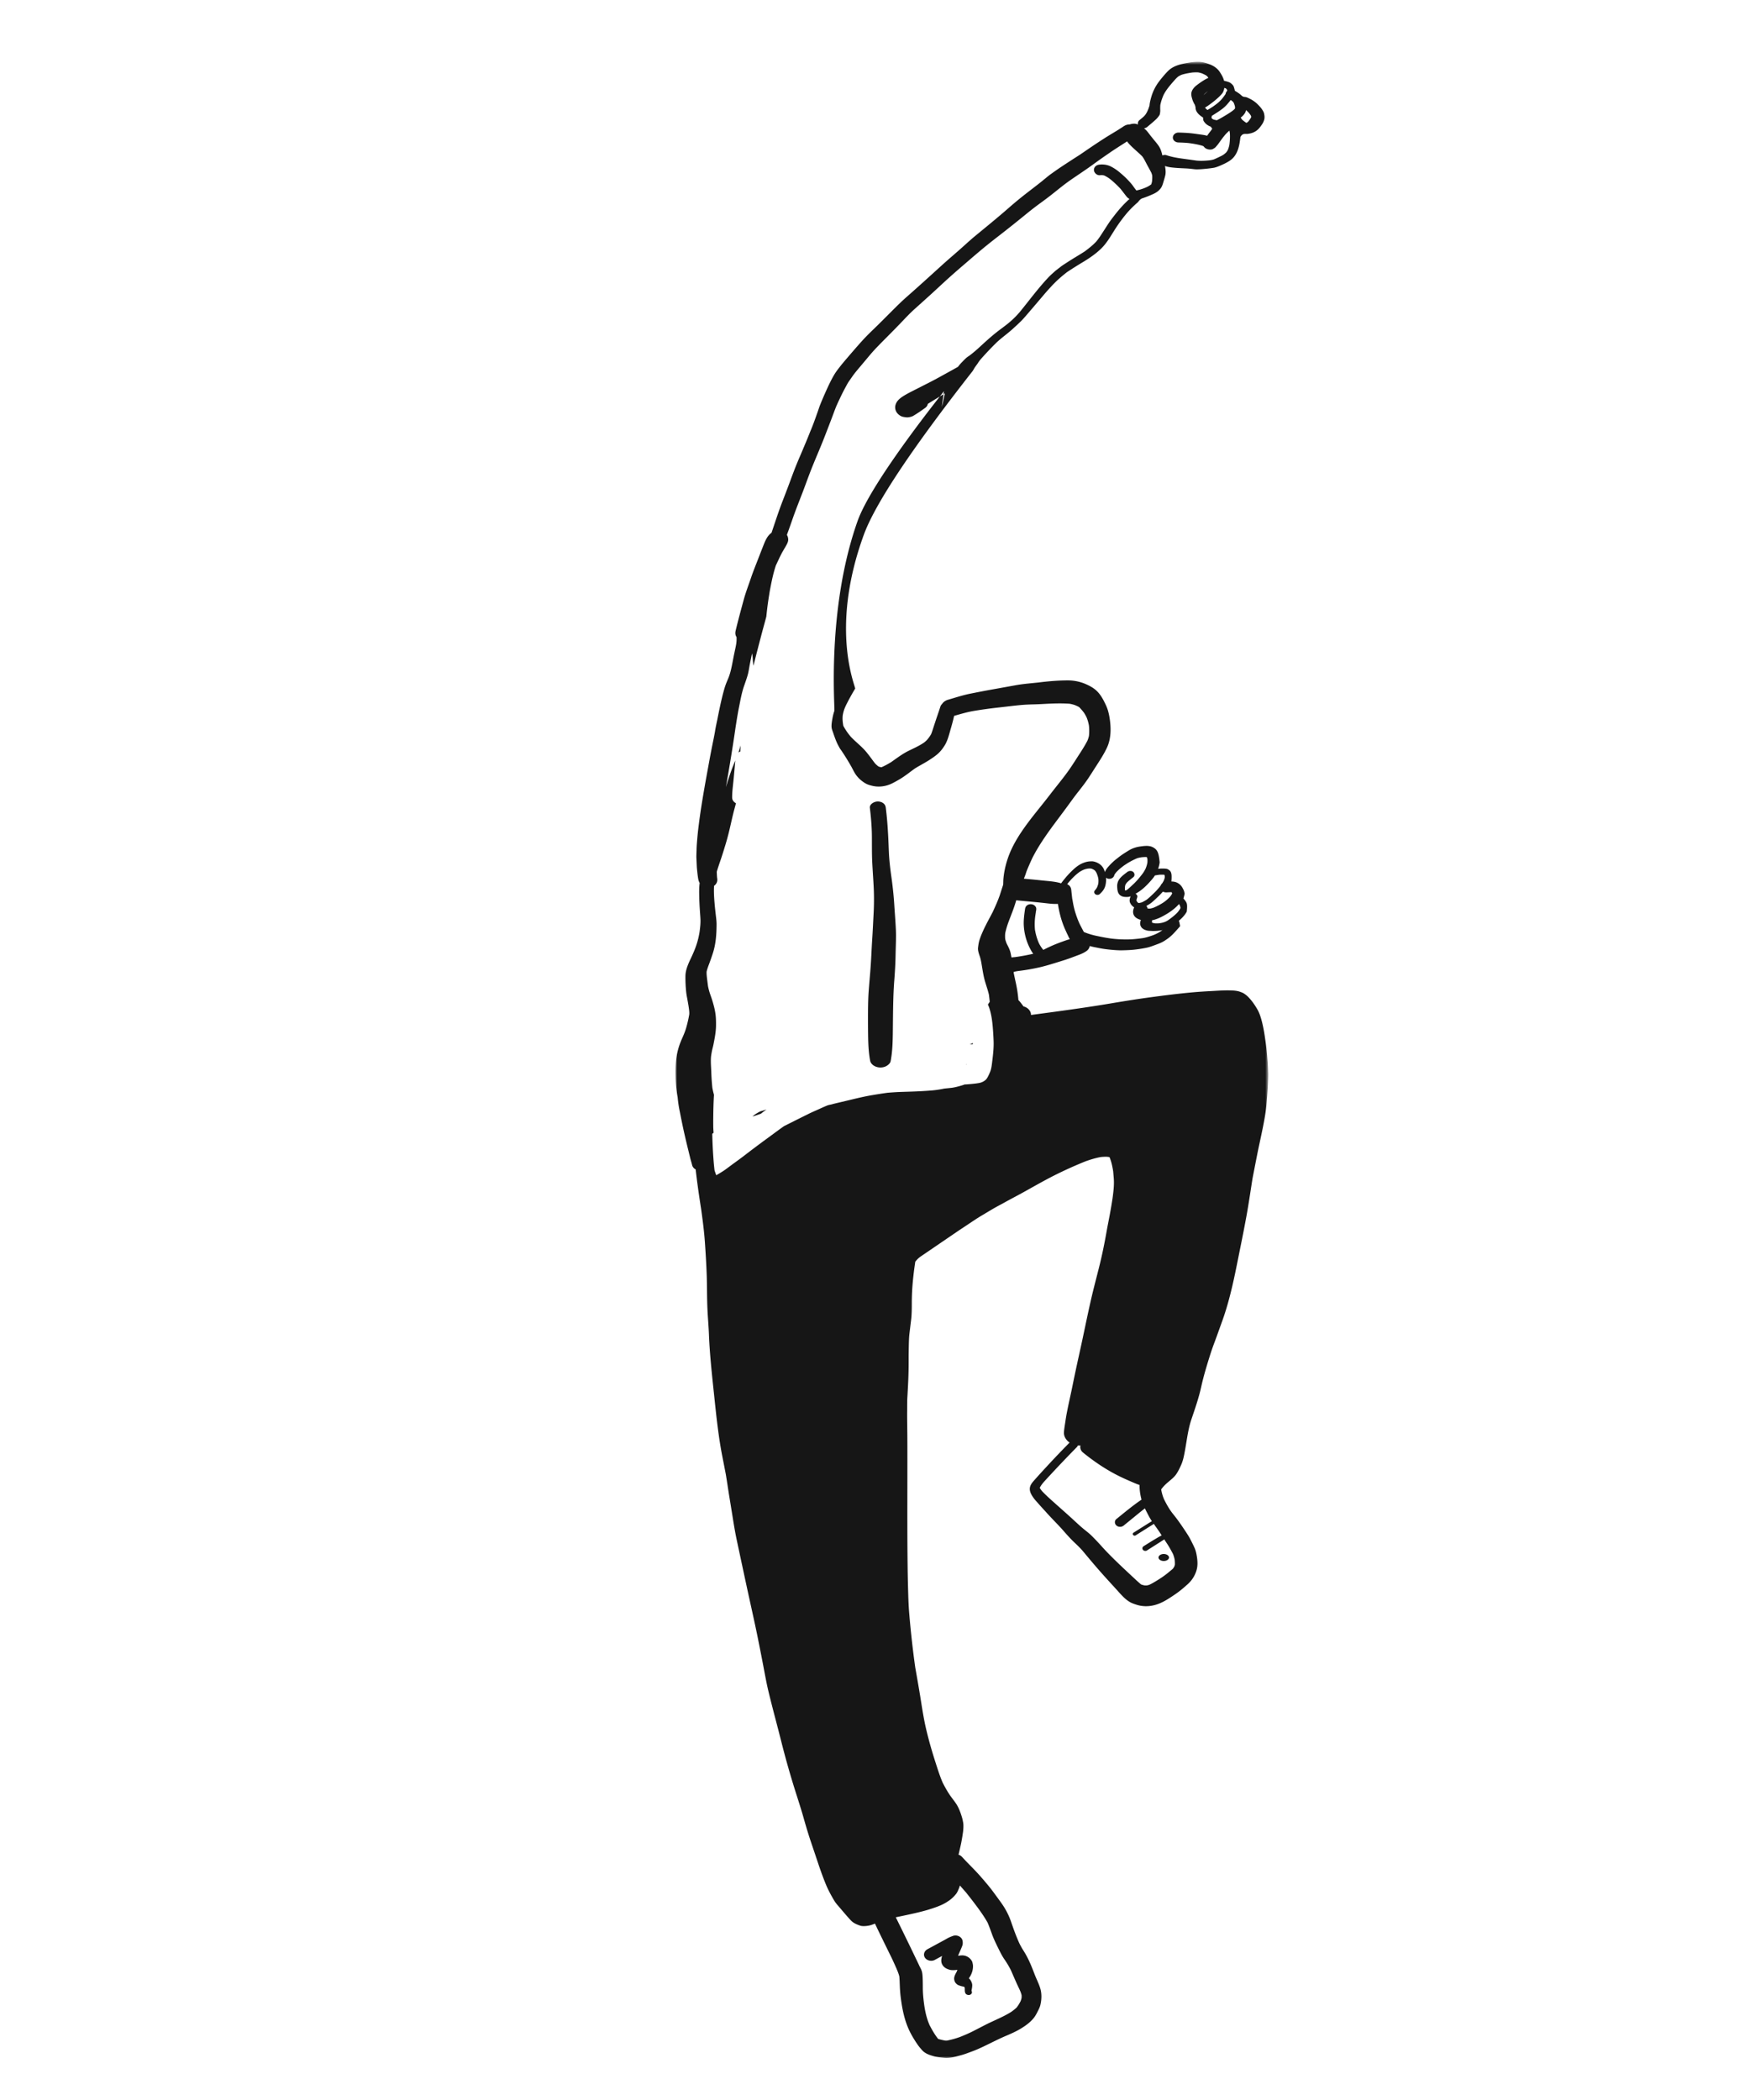 <svg width="500" height="600" xmlns="http://www.w3.org/2000/svg" xmlns:xlink="http://www.w3.org/1999/xlink"><defs><path id="a" d="M0 .656h169.361V571H.001z"/></defs><g fill="none" fill-rule="evenodd"><path d="M211 215c.156-.123.33-.22.516-.285l.048-1.053c.008-.221.018-.44.028-.662-.196.667-.394 1.333-.592 2m66 83.374c.202-.034.396-.046.578-.028.108.016.21.024.312.048l.086-.394c-.326.126-.65.25-.976.374m-1 5.672c.008.032.024.054.032.086.046-.04.092-.086.14-.132-.054.014-.118.03-.172.046m-58.747 13.484a12.35 12.35 0 00-1.775 1.052c-.162.133-.324.275-.478.418.818-.238 1.62-.513 2.423-.814.364-.291.727-.576 1.105-.845.158-.11.316-.226.472-.341-.58.186-1.162.362-1.747.53m31.28-86.717c.32 2.657.55 5.313.578 7.975.027 2.508-.027 5.023.098 7.53.125 2.579.328 5.15.444 7.728.098 2.386.07 4.78-.062 7.16-.125 2.394-.232 4.802-.391 7.196-.169 2.515-.248 5.03-.428 7.537-.169 2.5-.417 5.001-.594 7.507-.162 2.403-.169 4.81-.178 7.219 0 2.067.01 4.136.052 6.204.055 2.138.178 4.249.597 6.367.14.411.4.758.774 1.062.56.446 1.334.702 2.133.702.214 0 .421-.018.621-.05.066-.013.132-.028.198-.04a3.36 3.36 0 00.692-.236c.615-.29 1.273-.856 1.39-1.438.505-2.577.584-5.163.63-7.77.036-2.486.043-4.965.089-7.443.045-2.622.125-5.235.33-7.848.186-2.388.327-4.789.373-7.182.034-2.493.196-5.001.08-7.494-.116-2.437-.321-4.882-.472-7.317a103.417 103.417 0 00-.764-7.345c-.34-2.381-.633-4.782-.747-7.175-.089-1.933-.144-3.868-.269-5.8a103.264 103.264 0 00-.621-7.049c-.062-.495-.214-.914-.667-1.282-.426-.34-1.013-.531-1.61-.531-1.156 0-2.402.829-2.276 1.813M331 445c0 .546.682 1 1.501 1 .817 0 1.499-.454 1.499-1s-.682-1-1.499-1c-.82 0-1.501.454-1.501 1m-53.432 123.747l-.006.057v-.002l.006-.055m-1.925-.734c.015.073.025.146.029.22-.006-.07-.02-.147-.029-.22m-.049-.197c.033.058.062.119.086.18-.03-.06-.057-.118-.086-.18m-.328-.292c.065.035.127.074.18.117l-.18-.117m-2.836-14.462c-.573.21-1.122.412-1.648.696-.28.154-.55.314-.828.467-.446.242-.901.493-1.354.737-1.195.646-2.39 1.3-3.593 1.948-.94.507-1.307 1.578-.734 2.434.551.82 1.85 1.147 2.79.64.701-.378 1.405-.758 2.108-1.135-.024.082-.049.162-.069.244-.175.634-.255 1.294-.016 1.926.167.431.446.807.836 1.113.414.32.844.493 1.37.647.39.119.852.133 1.266.119a6.17 6.17 0 00.985-.107c-.065.203-.14.402-.226.6-.337.62-.704 1.248-.704 1.94 0 .34.12.793.312 1.085.16.237.573.648.875.759.343.131.663.258 1.02.334.216.05.418.09.62.146.018.01.038.018.057.027.012.01.024.021.036.034.017.023.03.044.045.07.025.072.047.145.063.22.045.716-.146 1.765.9 1.971.485.098.987-.124 1.123-.555a.664.664 0 00-.098-.613c.096-.51.202-1.02.216-1.536.017-.515-.19-.989-.452-1.44a2.402 2.402 0 00-.514-.597c.12-.18.24-.365.355-.55.556-.926.852-1.963.828-3.013-.009-.326-.088-.668-.168-.994-.08-.361-.397-.78-.668-1.057a3.187 3.187 0 00-2.12-.939 6.28 6.28 0 00-1.302.123c.082-.23.173-.456.267-.68.16-.347.31-.694.46-1.05.082-.194.17-.389.25-.584.102-.257.206-.494.277-.759.088-.312.088-.604.065-.924-.04-.488-.2-.926-.614-1.28a2.193 2.193 0 00-1.462-.529c-.185 0-.37.021-.554.062" fill="#161616"/><g transform="translate(193 17)"><mask id="b" fill="#fff"><use xlink:href="#a"/></mask><path d="M77.325 566.025l-.244-.004a15.482 15.482 0 01-2.042-.479c-.868-1.09-1.607-2.304-2.46-3.965-.649-1.484-1.11-3.143-1.445-5.216-.308-2.077-.46-3.772-.472-5.337 0-1.077-.008-2.147-.065-3.224-.033-.602-.082-1.24-.297-1.807-.152-.409-.36-.802-.57-1.196a71.558 71.558 0 00-.79-1.679l-.234-.48a967.197 967.197 0 00-5.14-10.57l-.627-1.274c.7-.139 1.42-.29 2.138-.443.586-.123 1.17-.247 1.751-.377 2.02-.446 4.107-.91 6.116-1.57 1.008-.328 2.26-.74 3.363-1.281.465-.227.906-.472 1.33-.748 1.083-.693 1.814-1.347 2.525-2.248.32-.401.539-.925.733-1.388.19-.438.287-.735.367-1.033.459.54.942 1.085 1.423 1.629l.26.293a142.824 142.824 0 013.52 4.572c.88 1.214 1.888 2.637 2.72 4.15.39.92.733 1.868 1.075 2.81l.147.404c.481 1.343 1.096 2.622 1.794 4.033.56 1.142 1.12 2.285 1.85 3.323.635.92 1.206 1.88 1.751 2.94l.69 1.581c.54 1.241 1.082 2.484 1.676 3.709.282.594.565 1.241.719 1.925.016.256.008.517-.009.768a6.43 6.43 0 01-.286.945c-.375.717-.725 1.28-1.102 1.762-.43.416-.938.827-1.596 1.292-1.48.933-3.123 1.691-4.713 2.422-.842.39-1.685.777-2.509 1.193l-1.83.942-1.834.944c-1.084.549-2.255 1.068-3.8 1.678-1.267.445-2.46.773-3.643 1l-.24.004zm38.369-170.054a2.03 2.03 0 00.73 2.036c3.182 2.593 6.439 4.753 9.683 6.42 1.567.808 3.234 1.536 4.803 2.202.553.24 1.112.458 1.68.661-.025 1.3.165 2.675.557 4.181-2.108 1.423-4.109 3.05-6.043 4.622l-1.128.913a1.136 1.136 0 00-.432.867c-.01.367.151.735.432.981.276.244.643.379 1.03.379a1.68 1.68 0 001.07-.379l1.933-1.574 1.931-1.578c.721-.59 1.448-1.174 2.184-1.743.18.42.395.837.608 1.248l.184.357c.328.66.715 1.336 1.184 2.062l-1.161.715-4.033 2.542a.519.519 0 00-.24.275.432.432 0 00.06.366c.088.139.284.236.475.236.092 0 .18-.024.25-.069l5.217-3.292.47.693a44.05 44.05 0 011.77 2.594c-.624.317-1.237.68-1.853 1.047l-.211.126c-.711.423-1.407.86-2.106 1.298l-.928.58c-.207.134-.325.269-.383.44a.688.688 0 00.082.57.86.86 0 00.508.34c.072.016.152.027.234.027a.78.78 0 00.407-.101l1.106-.701 1.911-1.214.992-.636.993-.638.29.474c.44.656.881 1.319 1.27 2.003a67.9 67.9 0 01.922 1.695c.201.494.357 1.021.478 1.609.047.488.08.981.055 1.471a4.65 4.65 0 01-.174.544 8.067 8.067 0 01-.375.573c-.156.148-.324.283-.49.42l-.282.232-.22.182c-.219.186-.44.37-.667.55-.465.372-.953.716-1.44 1.062-.44.296-.889.584-1.344.863l-.188.117c-.688.42-1.399.856-2.16 1.193a8.73 8.73 0 01-.701.181c-.179 0-.371 0-.562-.007a9.285 9.285 0 01-.843-.212l-.215-.087c-.734-.601-1.412-1.24-2.098-1.884-.807-.746-1.6-1.484-2.39-2.232-2.052-1.922-3.586-3.417-4.977-4.847-.67-.679-1.305-1.383-1.94-2.084l-.348-.385a72.327 72.327 0 00-2.368-2.47c-.514-.513-1.104-.985-1.687-1.452l-.644-.52c-.85-.706-1.646-1.441-2.45-2.182-1.218-1.136-2.455-2.235-3.692-3.336l-1.145-1.017-.893-.798c-1.231-1.095-2.505-2.227-3.642-3.43a6.32 6.32 0 01-.67-.947c.38-.79.908-1.387 1.375-1.915a373.453 373.453 0 019.223-9.725 1.34 1.34 0 00.31-.49c.073.02.171.02.267.02.152 0 .306-.007.449-.022zm20.41-149.404a1.31 1.31 0 00.035-.643c.2-.021.418-.07.635-.133 1.182-.328 2.233-.868 3.445-1.58 1.48-.873 2.708-1.855 3.652-2.923.047.11.119.223.19.34.095.23.175.461.222.708-.015.117-.04.18-.062.243-.2.357-.438.685-.702 1.01-.801.892-1.831 1.665-2.733 2.303a5.093 5.093 0 01-.97.519 8.807 8.807 0 01-.67.21c-.383.1-.78.15-1.172.199-.106 0-.332.012-.559.012-.14 0-.278-.005-.422-.014a4.844 4.844 0 01-.58-.126l-.309-.125zm-40.116 9.985c-.071-.4-.143-.804-.229-1.207-.205-.951-.666-1.834-1.11-2.69a8.011 8.011 0 01-.45-1.368 8.877 8.877 0 01.01-1.68c.243-1.114.557-2.17.95-3.223.207-.56.42-1.115.635-1.672.252-.654.504-1.308.741-1.967.303-.843.584-1.69.824-2.542.139.037.307.056.483.07l1.88.177c1.604.148 3.208.297 4.807.465.365.036.736.08 1.106.122.973.116 1.98.233 2.968.233.217 0 .434-.006.651-.018.437 2.79 1.12 5.178 2.067 7.293a92.792 92.792 0 001.329 2.816 5.395 5.395 0 00-.75.2 63.712 63.712 0 00-3.143 1.147 39.71 39.71 0 00-2.204.967c-.387.178-.651.314-.916.447l-.546.275a9.55 9.55 0 01-1.26-1.918 15.364 15.364 0 01-1.063-3.514l-.053-.202a17.442 17.442 0 01-.002-3.383c.053-.51.133-1.02.215-1.529l.049-.306-.047.119.11-.528c.072-.432.068-.751-.162-1.095a1.61 1.61 0 00-.966-.649 1.78 1.78 0 00-1.245.142c-.6.309-.746.817-.803 1.224-.267 1.84-.46 3.373-.336 4.986.196 2.588 1 5.092 2.322 7.24.113.177.232.354.36.516a57.45 57.45 0 01-5.159.954l-1.063.098zm39.367-13.946l-.22-.003-.276-.063a1.172 1.172 0 00-.211-.535c-.035-.056-.084-.112-.129-.166.76-.403 1.352-.798 1.847-1.24a55.335 55.335 0 001.504-1.406c.481-.46.938-.931 1.37-1.423.305.108.619.207.94.207l.346-.02c.402-.023.8-.047 1.2-.047.056.101.12.222.183.34-.176.394-.414.716-.67 1.033a11.974 11.974 0 01-1.75 1.515 17.496 17.496 0 01-2.922 1.553 8.767 8.767 0 01-.997.252l-.215.003zm-3.425-3.246c.12-.385-.098-.808-.506-.985a13.49 13.49 0 002.222-1.554c.715-.61 1.426-1.333 2.241-2.273a14.1 14.1 0 00.754-.917c.12-.162.223-.332.328-.501.41-.069.833-.139 1.265-.202.226-.016.449-.021.67-.021.252 0 .504.007.76.014.06.128.09.261.123.402.016.137.016.268 0 .403-.072.333-.182.65-.328.973-.133.243-.278.483-.43.715-.186.164-.324.36-.401.58l-.205.288-.647.77a21.32 21.32 0 01-1.463 1.496l-.272.256c-.471.45-.959.915-1.504 1.299-.43.264-.868.526-1.34.73a8.262 8.262 0 01-.794.18c-.002-.003-.151-.039-.196-.051a2.26 2.26 0 01-.248-.225 1.987 1.987 0 01-.221-.34l-.052-.231c.084-.272.156-.539.244-.806zm-6.593-6.192l.08-.238c.143-.256.32-.48.51-.719.62-.664 1.362-1.302 2.333-2.003l.688-.452c.262-.176.528-.328.799-.48a21.374 21.374 0 012.165-1.07c.389-.118.78-.202 1.194-.266a12.64 12.64 0 011.251-.075l.28.005c.101.22.15.38.19.54.032.37.032.728-.009 1.108a8.52 8.52 0 01-.518 1.697l-.3.551-.1.179c-.231.409-.526.78-.82 1.153a34.56 34.56 0 01-.994 1.21c-.455.504-.91.99-1.422 1.454l-.176.165c-.467.445-.936.89-1.454 1.29l-.324.184-.276.016c-.04-.441-.031-.84.01-1.247.039-.145.078-.293.133-.439.11-.18.232-.362.367-.537.473-.483 1.022-.913 1.552-1.33l.293-.23a.892.892 0 00.346-.68 1.048 1.048 0 00-.346-.815c-.225-.2-.51-.304-.823-.304a1.46 1.46 0 00-.885.302l-.326.249c-.923.708-1.882 1.437-2.312 2.468a3.343 3.343 0 00-.25 1.414c.023.578.051 1.298.346 1.891.2.41.527.708.994.91.321.14.743.21 1.296.21l.234-.003c.323-.007.645-.069.983-.193-.152.353-.26.683-.283 1.01-.025.177-.016.355.023.527.024.14.073.277.147.403.162.32.336.57.53.758.211.204.404.355.603.481a.526.526 0 00-.095.17c-.34.82-.307 1.626.09 2.217.466.704 1.264 1.005 1.907 1.19-.176.473-.215.764-.215 1.074 0 .348.183.757.34 1.002l.258.297.547.37c.31.12.607.233.936.305.228.047.467.06.703.07l.237.013c.242.018.49.027.736.027.323 0 .645-.014.962-.032a10.08 10.08 0 001.7-.24c-.227.137-.442.3-.665.461-.561.352-1.2.674-1.956.98-.848.297-1.624.564-2.413.748-.48.111-.975.175-1.469.236-.864.108-1.552.164-2.248.22a23.59 23.59 0 01-1.62.043h-.468a35.03 35.03 0 01-3.852-.254 53.335 53.335 0 01-3.503-.625c-.682-.139-1.171-.234-1.655-.368-.53-.13-1.054-.3-1.573-.47-.444-.16-.762-.284-1.079-.41l-.4-.76c-.27-.51-.538-1.02-.798-1.535a28.184 28.184 0 01-1.256-3.334c-.442-1.436-.686-2.863-.848-3.945l.031.511c-.104-.969-.223-1.938-.317-2.902-.048-.435-.16-.934-.64-1.356a2.387 2.387 0 00-.54-.348l.237-.284c.189-.247.291-.357.394-.47l.325-.371.25-.29.236-.234c.295-.294.588-.586.89-.869.376-.338.769-.654 1.176-.954.406-.269.82-.485 1.266-.681a6.186 6.186 0 011.26-.308 4.431 4.431 0 01.754 0c.086.014.172.034.251.061.238.1.445.204.66.33.154.122.23.182.301.25.141.195.26.384.381.593.127.288.238.583.334.884.088.26.143.533.199.809.049.416.043.854-.023 1.416a7.352 7.352 0 01-.36 1.043 4.865 4.865 0 01-.453.671c-.22.24-.348.416-.348.658 0 .214.098.425.27.576.172.152.414.236.666.236a.927.927 0 00.643-.236c.725-.664 1.163-1.24 1.421-1.871.154-.382.254-.759.314-1.187.024-.184.047-.366.063-.54a5.58 5.58 0 000-1.11c.127.15.332.25.56.308.118.029.247.043.372.043.653 0 1.24-.387 1.395-.922zM115.129 32.896c1.55-1.052 3.1-2.104 4.602-3.211a162.736 162.736 0 013.68-2.596l1.127-.782a192.382 192.382 0 013.32-2.152l1.162-.753c.317.445.727.895 1.218 1.376.473.463.969.908 1.465 1.355.559.504 1.118 1.006 1.648 1.538.439.58.754 1.198 1.09 1.852l.363.697a76.3 76.3 0 011.153 2.14c.102.257.182.51.246.776a9.314 9.314 0 01-.064 1.774 4.864 4.864 0 01-.231.778c-.67.508-1.272.796-2.014 1.08-.633.235-1.39.495-2.212.646-.522-.645-.72-.942-.921-1.23-.517-.72-1.129-1.377-1.715-1.98-.698-.73-1.479-1.398-2.218-2.021a12.88 12.88 0 00-2.41-1.6c-.744-.383-1.652-.592-2.557-.592-.194 0-.387.009-.577.027-.504.054-.885.146-1.23.448a1.422 1.422 0 00-.501 1.076c0 .708.698 1.53 1.601 1.53.31-.024.484-.032.66-.032.404.026.537.06.672.103.414.187.788.413 1.173.645 1.25.888 2.362 1.985 3.38 3.037.4.472.77.956 1.14 1.443l.562.73c.203.257.522.626.975.848-1.422 1.257-2.784 2.745-4.168 4.52-.672.865-1.243 1.598-1.76 2.371-.327.496-.645.99-.962 1.484l-.64.987c-.642 1.002-1.263 1.97-2.004 2.841-.945 1.016-2.063 1.886-3.222 2.761-.813.53-1.647 1.036-2.476 1.54a84.55 84.55 0 00-2.81 1.76l-.496.323c-.357.227-.715.46-1.043.713l-1.352 1.048c-.278.217-.54.456-.796.69l-.381.344c-.385.339-.76.706-1.098 1.065-2.03 2.156-3.877 4.49-5.663 6.751-.852 1.077-1.704 2.156-2.577 3.22-.401.45-.903 1.011-1.44 1.532a24.538 24.538 0 01-1.776 1.588c-.62.508-1.268.993-1.915 1.477a52.72 52.72 0 00-2.124 1.649c-1.309 1.075-2.531 2.188-3.881 3.427-.834.773-1.95 1.778-3.191 2.7-.363.236-.744.49-1.05.79a39.26 39.26 0 00-.968.972c-.45.45-.841.93-1.233 1.416-.958.557-1.94 1.093-2.918 1.63l-1.55.856a113.87 113.87 0 01-4.15 2.208l-1.549.789-2.878 1.463c-.639.324-1.28.653-1.904 1.02-1.233.716-2.468 1.527-2.866 2.86a2.576 2.576 0 00.324 2.18c.369.552 1.108 1.166 1.925 1.298a9.92 9.92 0 001.018.133c.516 0 1.364-.178 1.807-.447.495-.302.975-.598 1.456-.92.504-.317 1.255-.86 2.005-1.4a1.73 1.73 0 00.682-1.097c1.016-.637 2.059-1.27 3.099-1.904l1.782-1.088c-.184.784-.344 1.58-.512 2.382-.107.495-.244.99-.381 1.482l.623-4.5c-.05.188-20.58 25.528-24.69 37.134-8.927 25.207-6.384 53.535-6.633 54.243-.338.96-.523 1.96-.658 2.81-.09.55-.168 1.14-.135 1.747.022.486.207.978.383 1.455.502 1.474.862 2.497 1.337 3.462.152.308.316.607.48.908.213.391.385.622.557.852.782 1.15 1.227 1.872 1.671 2.589a64.87 64.87 0 011.295 2.21l.331.63c.22.424.439.845.699 1.25a8.257 8.257 0 001.677 1.89c.488.398.977.731 1.452.987.58.31 1.33.499 1.918.629a7.88 7.88 0 001.68.178 8.66 8.66 0 003.92-.955 37.978 37.978 0 002.265-1.26c.979-.595 1.898-1.283 2.79-1.95.433-.324.866-.648 1.308-.963.643-.41 1.31-.787 1.977-1.164.67-.376 1.337-.753 1.982-1.165.69-.436 1.585-1.025 2.403-1.697.788-.65 1.497-1.484 2.163-2.55.755-1.206 1.138-2.576 1.51-3.904l.212-.753c.352-1.198.717-2.491 1-3.837 2.054-.592 3.817-1.107 5.706-1.426 1.98-.33 4.023-.618 6.247-.88 1.43-.16 3.105-.35 4.778-.549 1.397-.15 2.624-.286 3.861-.35a72.74 72.74 0 012.085-.077 78.93 78.93 0 002.276-.086c1.858-.103 3.535-.19 5.233-.19a39.2 39.2 0 012.843.098c.485.09.956.204 1.42.359.438.174.876.363 1.283.596.66.699.988 1.091 1.299 1.5.317.434.563.905.807 1.39.297.694.514 1.44.686 2.346.115 1.016.117 2.023.008 2.994a8.742 8.742 0 01-.432 1.36c-.672 1.3-1.46 2.55-2.142 3.599l-.924 1.432a115.12 115.12 0 01-1.684 2.58c-1.216 1.806-2.605 3.557-3.949 5.25-.653.827-1.308 1.653-1.947 2.487a198.794 198.794 0 01-2.835 3.596c-3.072 3.836-6.25 7.804-8.295 12.232a26.354 26.354 0 00-1.866 5.766 21.948 21.948 0 00-.391 2.887c-.029.944-.031 1.133-.041 1.322a228.09 228.09 0 00-.666 2.057l-.276.86c-.56 1.64-1.274 3.218-2.018 4.825-.303.595-.62 1.185-.934 1.778-.653 1.223-1.325 2.486-1.89 3.76-.447.997-.754 1.784-.994 2.548-.223.695-.313 1.414-.4 2.108-.104.801.2 1.68.466 2.456.23.649.366 1.315.479 1.939l.2 1.188c.185 1.12.367 2.245.64 3.35.178.709.397 1.406.616 2.101.26.816.518 1.634.705 2.466a54.8 54.8 0 01.231 2.032c-.325.468-.422.623-.518.785.119.274.24.542.336.816.707 2.057.948 4.253 1.102 6.32.08 1.083.145 2.16.184 3.245.072 1.807-.12 3.611-.344 5.458-.174 1.453-.28 2.367-.584 3.204a14.067 14.067 0 01-.71 1.574c-.168.317-.344.624-.627.881a3.782 3.782 0 01-1.847.897c-.982.182-1.99.269-2.966.352-.4.034-.807.063-1.207.077l-.463.17.472-.138c-1.09.33-2.325.724-3.644.917l-1.092.114-1.092.111a28.676 28.676 0 01-3.471.528c-1.887.155-3.812.265-5.887.332l-.391.014-1.06.032c-.703.022-1.406.044-2.11.072-1.08.05-2.153.127-3.233.211-1.466.198-2.922.43-4.37.676-2.139.353-4.298.873-6.202 1.33l-4.937 1.175a8.46 8.46 0 01-1.126.274l-.442.106c-.723.296-1.227.515-1.725.74l-.887.402-1.016.454c-.624.276-1.251.553-1.857.854l-1.797.893-1.796.894-1.3.656-.98.491-.596.3-.596.298c-1.134.8-2.249 1.623-3.365 2.445l-1.79 1.315a292.982 292.982 0 00-5.688 4.265l-.514.393c-.924.711-1.856 1.388-2.796 2.07-.528.378-.962.704-1.397 1.03-.48.358-.962.716-1.454 1.066a33.374 33.374 0 01-2.365 1.446c-.154-.448-.316-.904-.476-1.369a71.233 71.233 0 01-.325-3.45 135.43 135.43 0 01-.33-7.02l.375-.29c-.062-.874-.094-1.357-.094-1.836-.009-.998-.009-1.99.008-2.99.018-1.652.06-3.828.2-6.016-.178-.65-.33-1.304-.456-1.967a63.112 63.112 0 01-.312-4.583l-.053-1.102c-.06-1.118-.12-2.275-.01-3.406.061-.402.127-.803.199-1.196.067-.4.168-.8.268-1.198.074-.3.15-.602.21-.904.37-1.868.722-3.659.738-5.436.008-.86 0-1.712-.072-2.57-.133-1.593-.544-3.113-.968-4.522-.164-.544-.357-1.084-.547-1.625a17.247 17.247 0 01-.71-2.594l-.124-.98-.123-.967c-.098-.81-.182-1.513-.137-2.2.195-.8.496-1.595.787-2.364.444-1.205.7-1.972.956-2.747.942-2.84 1.084-5.795 1.098-8.307.006-.838-.098-1.7-.203-2.533-.182-1.598-.287-2.533-.364-3.471-.131-1.513-.252-3.295-.154-5.044.227-.15.43-.362.598-.61.414-.62.367-1.24.266-1.764a34.305 34.305 0 01-.088-1.664c.297-1.003.637-2 .977-2.994.617-1.803 1.049-3.224 1.481-4.643.748-2.452 1.176-4.338 1.59-6.16.292-1.287.583-2.571.921-3.846l.26-.962.26-.96c-.663-.326-1.09-.948-1.095-1.602-.013-1.22.12-2.455.25-3.65l.143-1.395c.078-.751.086-.86.094-.96l.109-1.201.108-1.186.119-1.307.072-.923-.945 2.392a82.797 82.797 0 00-1.728 5.222c.985-5.654 1.937-11.351 2.738-16.964.318-2.04.627-4.013 1.022-5.973l.168-.848c.34-1.731.69-3.52 1.297-5.23.446-1.271.75-2.136 1-3.026.184-.666.3-1.35.42-2.033.063-.362.124-.724.196-1.085.2-1.02.407-2.033.633-3.046.116.635.161 1.112.19 1.587.041.656.113 1.303.193 1.951.415-1.596.809-3.193 1.224-4.784.6-2.311 1.094-4.211 1.608-6.106.291-1.061.578-2.113.856-3.167.13-1.317.281-2.626.465-3.936.105-.724.207-1.44.328-2.167l.16-1.02c.397-2.126.758-3.958 1.247-5.752.16-.584.336-1.168.529-1.746l.297-.632.719-1.531c.491-.989.716-1.441.974-1.879l.769-1.316c.41-.717.815-1.43.761-2.126-.034-.483-.157-.884-.378-1.232.608-1.636.954-2.632 1.302-3.63.3-.855.596-1.71.908-2.563.467-1.273.96-2.545 1.454-3.813l.602-1.555c.428-1.095.834-2.197 1.241-3.3.301-.817.602-1.633.912-2.447.727-1.928 1.528-3.837 2.324-5.745a255.565 255.565 0 001.557-3.77 431.48 431.48 0 001.825-4.705l.518-1.352.563-1.5c.232-.626.463-1.25.709-1.878.356-.895.776-1.777 1.194-2.656l.35-.74c.392-.817.9-1.811 1.44-2.793.365-.673.574-1.059.83-1.421l.733-1.052.37-.53c.603-.839 1.283-1.644 1.957-2.442l.42-.497 2.648-3.16c.512-.59 1.024-1.181 1.567-1.743l.403-.42c.625-.648 1.246-1.295 1.885-1.93l.876-.883c1.231-1.241 2.468-2.486 3.677-3.747l.862-.9c1.077-1.13 2.192-2.3 3.378-3.364l1.433-1.29a516.9 516.9 0 003.574-3.227l1.727-1.593c.924-.855 1.85-1.713 2.786-2.56a228.02 228.02 0 014.575-4.007l1.303-1.12a290.11 290.11 0 013.451-2.942c1.73-1.457 3.498-2.842 5.151-4.123a377.05 377.05 0 006.985-5.548c.954-.778 1.908-1.556 2.89-2.318.761-.593 1.544-1.167 2.328-1.742a99.359 99.359 0 002.528-1.895c.573-.448 1.139-.9 1.706-1.352 1.098-.88 2.196-1.757 3.34-2.589a91.647 91.647 0 012.385-1.652l.639-.434zm47.96-14.78l-.071-.06c-.523-.366-.873-.624-1.176-.923a3.565 3.565 0 01-.342-.558l.299-.225c.315-.252.61-.595.901-1.045.16-.261.266-.55.313-.86.246.237.51.475.756.741.232.274.447.548.623.85.037.103.07.2.102.305-.016.117-.04.187-.063.257-.215.372-.463.728-.725 1.072-.142.135-.21.204-.287.265-.1.054-.203.11-.313.158l-.017.024.01-.014-.01.014zm-9.909-1.683c.03-.094.043-.2.033-.308.645-.433 1.26-.79 1.896-1.223.359-.24.703-.492 1.047-.744.838-.61 1.512-1.384 2.005-1.989.16-.198.314-.396.465-.6l.33.23c.12.084.231.181.334.28.082.101.147.205.215.314.158.376.26.713.348 1.057.016.171.016.347.008.53a1.463 1.463 0 01-.133.18c-.315.32-.698.592-1.075.859-.582.39-1.026.659-1.47.926l-.576.349c-.631.378-1.276.742-1.938 1.065l-.21-.042a7.222 7.222 0 01-.701-.153c-.099-.047-.203-.104-.308-.16-.1-.081-.194-.173-.29-.263v-.312l.02.004zm-2.228-6.315l.008-.062c.379-.437.821-.763 1.204-1.032-.42.35-.778.68-1.147 1.01l-.065.084.02-.004-.02.004zm.528 3.863c-.072-.08-.125-.166-.182-.256l.172-.088c.221-.137.44-.274.655-.423.385-.261.752-.537 1.12-.818a24.623 24.623 0 002.204-1.873c.29-.287.617-.623.865-.995.26-.367.385-.862.434-1.125.03-.164.043-.23.05-.298.108.053.245.087.372.128l.24.16-.017.012c.078.097.158.194.232.3l.004.18c-.109.206-.19.29-.254.386a1.244 1.244 0 00-.203.57c-.34.527-.725 1.033-1.139 1.532a11.389 11.389 0 01-1.71 1.531l-.75.542c-.516.34-1.04.676-1.579.982a4.978 4.978 0 01-.514-.447zM142.417 6.1c.385-.441.784-.899 1.268-1.266a8.12 8.12 0 01.876-.456c1.028-.332 2.085-.513 3.075-.66.376-.032.75-.052 1.122-.052.195 0 .387.006.586.018.362.069.715.16 1.065.28.422.176.838.378 1.237.61l.31.258c.1.139.204.279.298.427-.44.178-.872.41-1.29.672-.713.435-1.385.916-2.04 1.415-.502.375-1.653 1.39-1.553 2.71.031.444.166.896.295 1.332.158.535.387.97.61 1.391l.156.23a.876.876 0 00.133.474c.009.596.097.971.306 1.35.44.788 1.208 1.332 1.892 1.78-.03.167-.022.354.017.538.016.178.075.35.17.499.133.22.297.403.462.592.175.177.27.256.375.333.201.148.426.281.65.41.16.086.346.147.528.208.1.22.227.407.397.557-.137.265-.33.504-.522.751-.33.421-.641.843-.944 1.28-.695-.181-1.225-.257-1.75-.333l-.958-.13c-.51-.071-1.02-.142-1.53-.2-1.421-.167-2.86-.215-3.953-.239-.444 0-.838.152-1.14.427a1.359 1.359 0 00-.466.993c0 .767.705 1.388 1.604 1.41.991.022 1.977.07 2.96.17 1.638.215 2.855.46 3.938.792l.277.133c.196.256.43.523.8.69.324.155.72.243 1.084.243.36 0 .682-.084.93-.245.176-.106.346-.225.514-.344a4.03 4.03 0 00.275-.299c.233-.268.456-.53.657-.812l.359-.495.362-.503c.391-.555.823-1.083 1.262-1.618.352-.378.735-.758 1.143-1.11.028.21.077.428.116.646.103 1.18.002 2.334-.11 3.309a7.539 7.539 0 01-.471 1.606c-.135.23-.27.44-.439.65a6.39 6.39 0 01-.868.73c-.36.222-.762.41-1.16.6l-.229.108a22.2 22.2 0 01-1.294.59 8 8 0 01-1.293.266c-.764.077-1.53.13-2.298.13-.44 0-.884-.019-1.329-.06a893.279 893.279 0 00-4.215-.584c-1.76-.238-3.165-.544-4.418-.963a1.364 1.364 0 00-.434-.067c-.236 0-.494.05-.727.139-.076-.516-.26-1.065-.445-1.573-.354-.958-1.032-1.767-1.686-2.55l-.251-.305-.457-.565-.457-.566-.352-.458c-.367-.484-.748-.985-1.194-1.403l-.392-.358c.336-.007.652-.14.904-.355l.416-.348c.733-.612 1.466-1.225 2.152-1.877a5.12 5.12 0 00.563-.628c.22-.29.447-.593.49-.845.057-.295.106-.585.115-.88.004-.107 0-.213-.004-.323l-.005-.22c-.008-.387 0-.775.031-1.16.19-.95.508-1.93.942-2.907.73-1.44 1.846-2.726 2.835-3.862.027-.025.117-.128.117-.128zm3.988-5.145c-1.608.267-3.275.63-4.65 1.5-.637.403-1.139.921-1.595 1.417-.432.479-.856.972-1.258 1.466-.594.724-1.348 1.693-1.913 2.767-.522.983-.92 2.033-1.219 3.211-.14.535-.292 1.168-.336 1.82-.725 2.424-1.456 3.022-2.162 3.6l-.72.595c-.37.313-.532.792-.421 1.255a2.659 2.659 0 00-1.141-.247c-.53.03-.887.1-1.192.213-.91 0-1.47.34-1.989.692-.518.344-1.055.69-1.591 1.02l-1.248.758c-.756.455-1.513.911-2.257 1.388-2.441 1.55-4.856 3.208-7.193 4.813a358.547 358.547 0 00-5.223 3.39c-.977.649-1.93 1.324-2.89 2.007-.674.48-1.315 1.009-1.95 1.533l-.61.5c-.96.782-1.948 1.539-2.933 2.297l-1.643 1.27a113.783 113.783 0 00-4.85 3.992c-2.536 2.235-5.2 4.425-7.777 6.544l-2.007 1.651c-1.049.867-2.055 1.773-3.06 2.677-.523.47-1.045.94-1.573 1.405L79.271 56a201.93 201.93 0 00-2.964 2.605l-1.184 1.077c-2.74 2.491-5.48 4.982-8.264 7.437-.8.705-1.602 1.409-2.37 2.14-.84.795-1.657 1.605-2.472 2.421l-.752.753c-1.188 1.19-2.374 2.38-3.576 3.56l-.913.887c-1.115 1.08-2.268 2.196-3.312 3.349-1.459 1.607-2.864 3.244-4.27 4.883-1.013 1.184-1.652 1.944-2.26 2.724-.545.691-1.165 1.498-1.657 2.352-1.04 1.78-1.872 3.648-2.675 5.454-.4.908-.79 1.823-1.16 2.738-.26.636-.478 1.286-.698 1.938-.854 2.438-1.437 4.071-2.11 5.655-.171.401-.329.807-.489 1.212-.63 1.578-.876 2.152-1.122 2.73-.625 1.501-.963 2.29-1.3 3.079-.32.742-.638 1.486-.945 2.23-.713 1.726-1.36 3.464-2.001 5.202a305.303 305.303 0 01-1.798 4.743l-.432 1.124c-.721 1.859-1.36 3.73-1.993 5.602l-.56 1.668-.56 1.668c-1.234.839-1.842 2.393-2.379 3.766-.544 1.365-.87 2.214-1.196 3.059l-.645 1.657c-.57 1.45-1.137 2.898-1.636 4.366-.216.634-.439 1.268-.664 1.904-.504 1.428-1.024 2.907-1.426 4.386-.92 3.383-1.665 6.133-2.312 8.86-.16.694-.072 1.281.266 1.8.072 1.286-.135 2.259-.342 3.235-.188.877-.375 1.754-.549 2.635-.487 2.587-.815 4.327-1.495 5.962-.377.887-.768 1.803-1.04 2.74-.281.964-.537 1.93-.768 2.9-.504 2.115-.93 4.244-1.354 6.366-.383 1.788-.519 2.514-.623 3.24-.2 1.061-.4 2.117-.625 3.18a279.21 279.21 0 00-1.17 6.13c-.884 4.798-1.707 9.344-2.39 13.979a218.673 218.673 0 00-.583 4.433 91.731 91.731 0 00-.359 3.69c-.106 1.335-.123 1.885-.129 2.441-.047 1.232-.07 1.75-.04 2.266l.12 2.596c.207 2.204.303 2.76.4 3.316.077.427.215.81.41 1.138-.181 1.44-.15 2.753-.117 4.024.016.95.057 1.76.096 2.572l.123 1.9c.045.586.088 1.173.12 1.762.066 1.25-.094 2.515-.25 3.736a23.945 23.945 0 01-1.181 4.505 28.92 28.92 0 01-.635 1.551 35.645 35.645 0 01-.828 1.805c-1.048 2.223-1.372 3.503-1.394 4.748a39.216 39.216 0 00.223 4.647c.061.591.176 1.177.29 1.76.043.219.16.884.35 1.996.224 1.472.275 2.014.224 2.572a36.954 36.954 0 01-.903 3.909c-.33 1.117-.811 2.203-1.278 3.251-1.727 3.97-1.788 7.256-1.73 10.63a36.46 36.46 0 00.591 5.814c.2 2.098.422 3.18.643 4.263.533 2.711.83 4.125 1.141 5.54a256.7 256.7 0 001.112 4.742c.144.57.28 1.14.416 1.71.12.479.24.956.352 1.435.326 1.14.432 1.499.512 1.864.152.456.508.861.98 1.108.475 4.271 1.038 7.924 1.58 11.458.558 4.028.89 6.802 1.08 9.658.172 2.502.383 5.795.498 9.106.047 1.444.065 2.893.084 4.34.016 1.449.034 2.895.084 4.342.045 1.457.143 2.912.241 4.368.09 1.335.18 2.668.23 4.004.207 5.17.758 10.397 1.288 15.455l.193 1.821c.653 6.225 1.253 11.933 2.35 17.494.337 1.704.667 3.413.996 5.119.334 2.035.525 3.338.725 4.638.213 1.367.437 2.731.66 4.095l.516 3.173c.336 2.126.735 4.594 1.25 6.99a4404.93 4404.93 0 003.047 14.227l.994 4.53c.76 3.452 1.521 6.907 2.205 10.372l.287 1.447c.346 1.752.694 3.503 1.026 5.258.584 3.118.975 5.203 1.465 7.24.657 2.753 1.374 5.49 2.091 8.232.532 2.032 1.065 4.064 1.573 6.101a250.04 250.04 0 004.168 14.65c.932 2.925 1.528 4.79 2.065 6.663.614 2.17 1.358 4.739 2.232 7.342.721 2.13 1.44 4.263 2.153 6.401.565 1.667 1.33 3.855 2.224 5.995.412.973.922 2 1.61 3.232.223.401.455.796.694 1.19.383.64.893 1.221 1.387 1.783l.97 1.139a92.57 92.57 0 001.75 2.02c.256.289.522.577.8.853.677.655 1.529.989 2.49 1.327.26.09.606.137 1.026.137a7.47 7.47 0 001.249-.115c.35-.054.67-.133 1.036-.261.303-.107.609-.218.914-.339l.858 1.812a1282.65 1282.65 0 003.93 8.03c.472 1.014.937 2.027 1.377 3.046.299.706.606 1.457.79 2.207.076.84.105 1.693.134 2.54.09 2.419.309 3.845.54 5.355.484 3.065 1.215 5.558 2.247 7.7.477.987 1.075 2.023 1.88 3.26.355.528.707 1.05 1.123 1.535.467.558.797.951 1.227 1.257.534.375.995.604 1.704.84.328.111.647.212.983.304.938.26 1.944.368 2.917.47.282.03.495.04.708.04 1.194 0 2.39-.32 3.546-.632l.58-.154a20.865 20.865 0 001.97-.64c1.23-.451 1.976-.725 2.695-1.035 1.327-.578 2.622-1.214 3.916-1.85 1.397-.688 2.841-1.397 4.31-2.02 1.374-.584 2.828-1.224 4.172-2.029 1.098-.665 2.683-1.706 3.764-3.085.414-.516.727-1.09 1.002-1.636.4-.773.733-1.42.889-2.093.4-1.733.38-3.33-.047-4.752-.25-.828-.607-1.644-.953-2.431-.213-.485-.426-.97-.616-1.461-.6-1.555-1.13-2.93-1.768-4.242a26.01 26.01 0 00-1.442-2.607c-.39-.598-.77-1.27-1.192-2.116-.88-1.947-1.593-3.902-2.39-6.238a20.776 20.776 0 00-1.643-3.557c-.614-1.061-1.362-2.077-2.085-3.063l-.68-.927a62.118 62.118 0 00-1.579-2.099 109.544 109.544 0 00-3.01-3.546c-.845-.951-1.74-1.865-2.633-2.78a90.675 90.675 0 01-2.384-2.498 2.301 2.301 0 00-.966-.596c.12-.5.24-1.014.358-1.531.164-.705.326-1.409.46-2.115.193-1.029.361-2.055.496-3.084.158-1.684.056-2.208-.043-2.714a11.64 11.64 0 00-.428-1.683c-.344-1.08-.798-2.336-1.554-3.472-.285-.43-.602-.847-.916-1.263l-.508-.681c-.948-1.3-1.714-2.729-2.36-3.965-.716-1.619-1.273-3.345-1.767-4.867-.633-1.963-1.255-3.934-1.808-5.917a107.198 107.198 0 01-1.377-5.423c-.436-1.993-.78-4.026-1.087-5.932-.557-3.617-1.192-7.223-1.83-10.833a273.464 273.464 0 01-1.705-15.235c-.197-2.2-.269-4.37-.336-6.774a380.316 380.316 0 01-.152-7.5c-.084-7.33-.076-14.787-.063-21.998l.006-7.33c0-2.553 0-5.1-.017-7.647l-.026-2.337c-.02-1.556-.043-3.114-.02-4.672.003-1.954.003-2.738.046-3.518.074-1.223.138-2.448.201-3.673.135-2.484.193-5.07.176-7.907 0-.805.015-1.609.029-2.414.039-2.46.096-3.473.203-4.404.25-2.088.35-2.922.454-3.756.211-1.664.213-3.357.215-4.995.01-2.909.168-5.212.514-8.206.134-1.201.308-2.394.482-3.586.938-1.16 1.49-1.441 2.183-1.917l10.137-6.917 2.034-1.35c.864-.575 1.728-1.154 2.599-1.725 1.052-.706 2.152-1.358 3.254-2.008l1.338-.8a64.786 64.786 0 012.882-1.615c.475-.258.95-.514 1.421-.777.84-.464 1.688-.918 2.536-1.372.848-.454 1.696-.906 2.535-1.371l1.96-1.093c2.315-1.296 4.707-2.636 7.136-3.852a119.847 119.847 0 018.656-3.892c1.29-.452 2.82-.951 4.39-1.221a16.94 16.94 0 011.48-.074c.64.038.797.074.948.115.578 1.353.826 2.68 1.051 4.044l.168 1.962c.158 1.902-.096 3.834-.34 5.704a174.69 174.69 0 01-.788 4.678l-.353 1.84c-.194 1.002-.389 2.006-.567 3.007-.66 3.767-1.372 7.148-2.177 10.336l-.547 2.154c-.658 2.563-1.311 5.125-1.893 7.704a487.5 487.5 0 00-1.53 7.086l-.686 3.244c-.34 1.594-.69 3.189-1.038 4.78a433.318 433.318 0 00-1.786 8.377 230.312 230.312 0 01-.77 3.64c-.205.946-.41 1.891-.607 2.84-.264 1.308-.528 2.618-.712 3.94-.275 1.782-.396 2.54-.439 3.295-.061 1.091.543 2.183 1.616 2.923-2.654 2.668-5.36 5.537-8.518 9-.623.69-1.248 1.38-1.856 2.085-.5.575-1.065 1.362-.995 2.34.06.762.413 1.421.923 2.176.34.511.773.99 1.188 1.455.814.931 1.225 1.38 1.635 1.827l.698.765c.87.987 1.807 1.964 2.74 2.942.664.691 1.326 1.385 1.973 2.09.936 1.074 1.872 2.144 2.88 3.171.416.42.842.823 1.27 1.229.747.708 1.202 1.2 1.659 1.698 1.874 2.248 3.484 4.18 5.16 6.074 1.183 1.347 2.41 2.69 3.637 4.031l.81.887.58.643c.45.502.898 1.005 1.375 1.482.75.767 1.446 1.319 2.187 1.735.572.311 1.227.522 1.862.724.805.255 1.602.373 2.526.398 2.2.003 4.17-.667 6.443-2.1 1.039-.658 2.143-1.373 3.179-2.17.817-.626 1.577-1.294 2.337-1.97 1.268-1.135 2.134-2.504 2.583-4.069.411-1.423.266-2.828.047-4.137-.162-.978-.377-1.715-.696-2.389a55.912 55.912 0 00-1.28-2.57c-.392-.72-.844-1.407-1.3-2.091-1.455-2.2-2.455-3.58-3.47-4.828-1.086-1.331-1.891-2.824-2.6-4.238-.36-.841-.619-1.731-.815-2.805 1.44-2.014 3.203-2.783 4.254-4.287.596-.843 1.026-1.763 1.45-2.71.567-1.256.817-2.607 1.057-3.91.18-.976.311-1.783.444-2.59.353-2.16.715-4.393 1.428-6.504 1.202-3.541 2.159-6.355 2.775-9.177.762-3.44 1.813-6.834 2.737-9.745a72.389 72.389 0 011.175-3.318l.514-1.394.846-2.353.85-2.363c1.02-2.862 1.907-5.962 2.792-9.754.608-2.58 1.13-5.186 1.65-7.785l.453-2.262c.65-3.194 1.289-6.397 1.88-9.6.5-2.717.92-5.44 1.338-8.164l.312-2.023c.155-.996.352-1.989.548-2.98.6-3.076.934-4.8 1.29-6.518l.437-2.041c.594-2.763 1.208-5.62 1.62-8.452.18-1.206.273-2.42.363-3.633.225-2.682.28-3.975.334-5.27.067-1.57.038-2.18.006-2.785-.054-1.63-.117-2.361-.18-3.098-.146-1.805-.267-3.298-.482-4.757-.268-1.841-.356-2.466-.465-3.09a39.94 39.94 0 00-.622-3.026c-.3-1.143-.672-2.456-1.332-3.586-.805-1.396-1.628-2.522-2.513-3.444a7.024 7.024 0 00-.97-.84c-.498-.365-.806-.49-1.4-.707-.872-.326-1.835-.382-2.742-.407-.303-.007-.596-.015-.89-.015-1.14 0-2.285.065-3.426.13l-1.184.067c-1.75.092-3.504.198-5.25.353-4.272.39-8.407.918-11.889 1.385-3.437.463-7.052 1.021-11.378 1.753-3.373.572-6.945 1.122-11.584 1.78-3.187.453-6.38.88-9.575 1.31l-1.866.25c.016-.43-.115-.844-.38-1.25-.376-.58-1.013-1.012-1.746-1.19-.535-.688-.934-1.295-1.465-1.803-.23-2.606-.563-4.132-.889-5.605-.174-.8-.348-1.6-.497-2.407.567-.225 1.183-.288 1.792-.366a58.646 58.646 0 005.94-1.062c1.722-.413 3.44-.95 5.101-1.468l1.26-.391c1.385-.43 2.747-.942 4.025-1.429.311-.113.625-.232.93-.353.817-.338 1.366-.634 1.89-1.021.42-.31.717-.794.84-1.362.565.18 1.182.3 1.796.418l.797.159c1.06.218 2.222.382 3.545.5.852.078 1.862.159 2.88.159 1.442-.03 2.595-.074 3.734-.195a37.948 37.948 0 003.451-.542c.797-.162 1.563-.445 2.306-.719.867-.317 1.313-.486 1.748-.682.802-.353 1.513-.843 2.162-1.317 1.006-.744 1.838-1.679 2.643-2.587.313-.35.538-.605.745-.864-.258-1.44-.323-1.483-.387-1.524a10.2 10.2 0 001.452-1.41c.33-.384.61-.795.834-1.222.2-1.877.053-2.298-.16-2.689-.184-.333-.428-.657-.795-1.045.285-1.016.32-1.208.349-1.408-.152-.791-.283-1.03-.398-1.241-.205-.402-.358-.685-.567-.944-.514-.622-1.18-1.032-1.923-1.184a4.115 4.115 0 00-.893-.084c.108-1.65.106-2.454-.408-3.068-.492-.403-.635-.468-.795-.513-.41-.117-.833-.12-1.243-.124a8.936 8.936 0 00-1.358.075c.301-.866.373-1.338.447-1.823-.222-2.563-.596-3.283-1.213-3.858a3.814 3.814 0 00-.629-.432 3.563 3.563 0 00-.725-.297 5.322 5.322 0 00-1.077-.141 9.94 9.94 0 00-1.354.097c-.444.054-.6.081-.754.105a8.643 8.643 0 00-2.23.652c-.461.203-.897.479-1.323.75-.865.532-1.385.87-1.864 1.228-.76.574-1.49 1.125-2.163 1.74a17.546 17.546 0 00-1.505 1.578c-.359.42-.644.882-.82 1.34-.172-.732-.483-1.315-.917-1.785-.63-.676-1.559-1.144-2.548-1.286-1.186-.042-1.835.145-2.378.33-1.651.55-2.847 1.66-4.025 2.842a22.628 22.628 0 00-1.489 1.655c-.401.472-.778.95-1.137 1.45-1.364-.434-2.877-.575-4.342-.712l-1.143-.111c-1.72-.191-3.44-.346-5.161-.501.42-1.032.493-1.277.57-1.522.24-.746.374-1.054.507-1.358a91.672 91.672 0 011.323-2.985c2.114-4.202 5.035-8.106 7.861-11.881.78-1.043 1.559-2.084 2.323-3.132l.539-.74c.794-1.092 1.589-2.187 2.437-3.248.977-1.245 1.985-2.535 2.874-3.864.575-.872 1.136-1.751 1.697-2.628l.846-1.319c.95-1.464 1.946-3.031 2.722-4.674 1.086-2.284 1.346-5.087.793-8.572-.221-1.416-.56-2.6-1.034-3.623-.625-1.32-1.403-2.964-2.724-4.184-.756-.702-1.809-1.342-3.134-1.904a12.632 12.632 0 00-4.985-1.016c-2.649 0-5.205.186-8.509.598l-1.657.171c-1.56.155-3.176.316-4.735.598l-3.253.588-3.252.587c-2.185.387-4.352.809-6.53 1.246-1.675.337-3.33.834-4.932 1.315l-1.413.422c-.733.212-1.333.637-1.694 1.198a1.86 1.86 0 00-.504.792 118.66 118.66 0 01-.803 2.405c-.198.582-.399 1.163-.59 1.747a246.7 246.7 0 00-.688 2.11c-.184.569-.346 1.071-.542 1.554-.287.519-.652 1.037-1.15 1.628a7.758 7.758 0 01-.942.841c-.606.393-1.229.766-1.876 1.096-.481.254-.975.49-1.468.727l-.981.476c-1.485.73-2.829 1.688-4.128 2.613l-.93.661c-1.052.626-1.917 1.085-2.726 1.44-.573-.092-.75-.175-.915-.267a8.237 8.237 0 01-.9-.812c-.337-.422-.657-.86-.976-1.295-1.076-1.445-1.723-2.26-2.472-3.02a40.521 40.521 0 00-1.57-1.476c-.667-.606-1.335-1.213-1.943-1.865a17.473 17.473 0 01-2.116-3.092c-.258-1.434-.252-2.173-.174-2.989.086-.531.215-1.052.383-1.572.16-.487.381-.958.602-1.432.81-1.621 1.6-3.04 2.548-4.622.454-.054-7.53-16.512 2.48-43.951 3.236-8.87 13.619-24.492 31.147-46.865.44-.75.535-.919.64-1.083.495-.666.624-.83.737-1.007.287-.464.59-.879.958-1.306a92.426 92.426 0 014.127-4.377c.86-.863 1.84-1.646 2.788-2.404a46.83 46.83 0 002.06-1.717 92.16 92.16 0 002.45-2.288c.604-.601 1.157-1.246 1.71-1.89a891.715 891.715 0 004.603-5.394c.352-.421.72-.843 1.087-1.266.97-1.077 1.81-2.005 2.751-2.904.827-.796 1.751-1.585 2.992-2.56 1.469-.977 2.966-1.92 4.502-2.842 2.313-1.39 4.01-2.65 5.34-3.964 1.315-1.3 2.29-2.873 3.232-4.394l.483-.772a43.853 43.853 0 013.794-5.156 30.64 30.64 0 012.93-2.869c.697-.938 1.057-1.045 1.41-1.158.946-.314 1.94-.71 3.035-1.21.232-.107.449-.226.666-.354.528-.3.887-.646 1.26-1.073.493-.564.702-1.274.903-1.96.293-.973.442-1.477.557-1.994.18-.875.033-1.789-.096-2.596a5.96 5.96 0 001.081.294c.602.117 1.229.175 1.841.229.754.068 1.471.1 2.186.133l.96.047c.447.021.904.063 1.342.106.838.101 1.233.15 1.618.155 1.102 0 2.1-.104 3.066-.205.57-.056 1.13-.134 1.692-.218.719-.112 1.4-.388 2.093-.685.89-.385 1.833-.821 2.7-1.416 1.864-1.28 2.441-3.364 2.736-5.034.094-.557.168-1.113.232-1.675.569-1.056 1.212-.888 1.865-.888 1.594-.12 2.761-.737 3.587-1.75.266-.318.498-.65.729-.986.268-.397.471-.83.602-1.294.19-.668.086-1.307-.039-1.844-.094-.41-.346-.807-.618-1.209-.355-.526-.838-1.014-1.266-1.444a8.34 8.34 0 00-1.26-1.002c-.51-.337-1.034-.585-1.618-.854a2.291 2.291 0 00-.946-.198c-.498-.14-.641-.317-.81-.474-.534-.506-1.21-.911-1.804-1.268-.299-1.26-.417-1.405-.536-1.552-.293-.366-.6-.62-1.016-.861-.596-.215-.723-.245-.84-.272a21.85 21.85 0 00-.717-.18c-.196-.885-.696-1.728-1.204-2.504-.62-.951-1.618-1.71-2.882-2.189-.817-.311-1.91-.673-3.111-.72-1.292-.008-2.22.144-3.117.291z" fill="#161616" mask="url(#b)"/></g></g></svg>